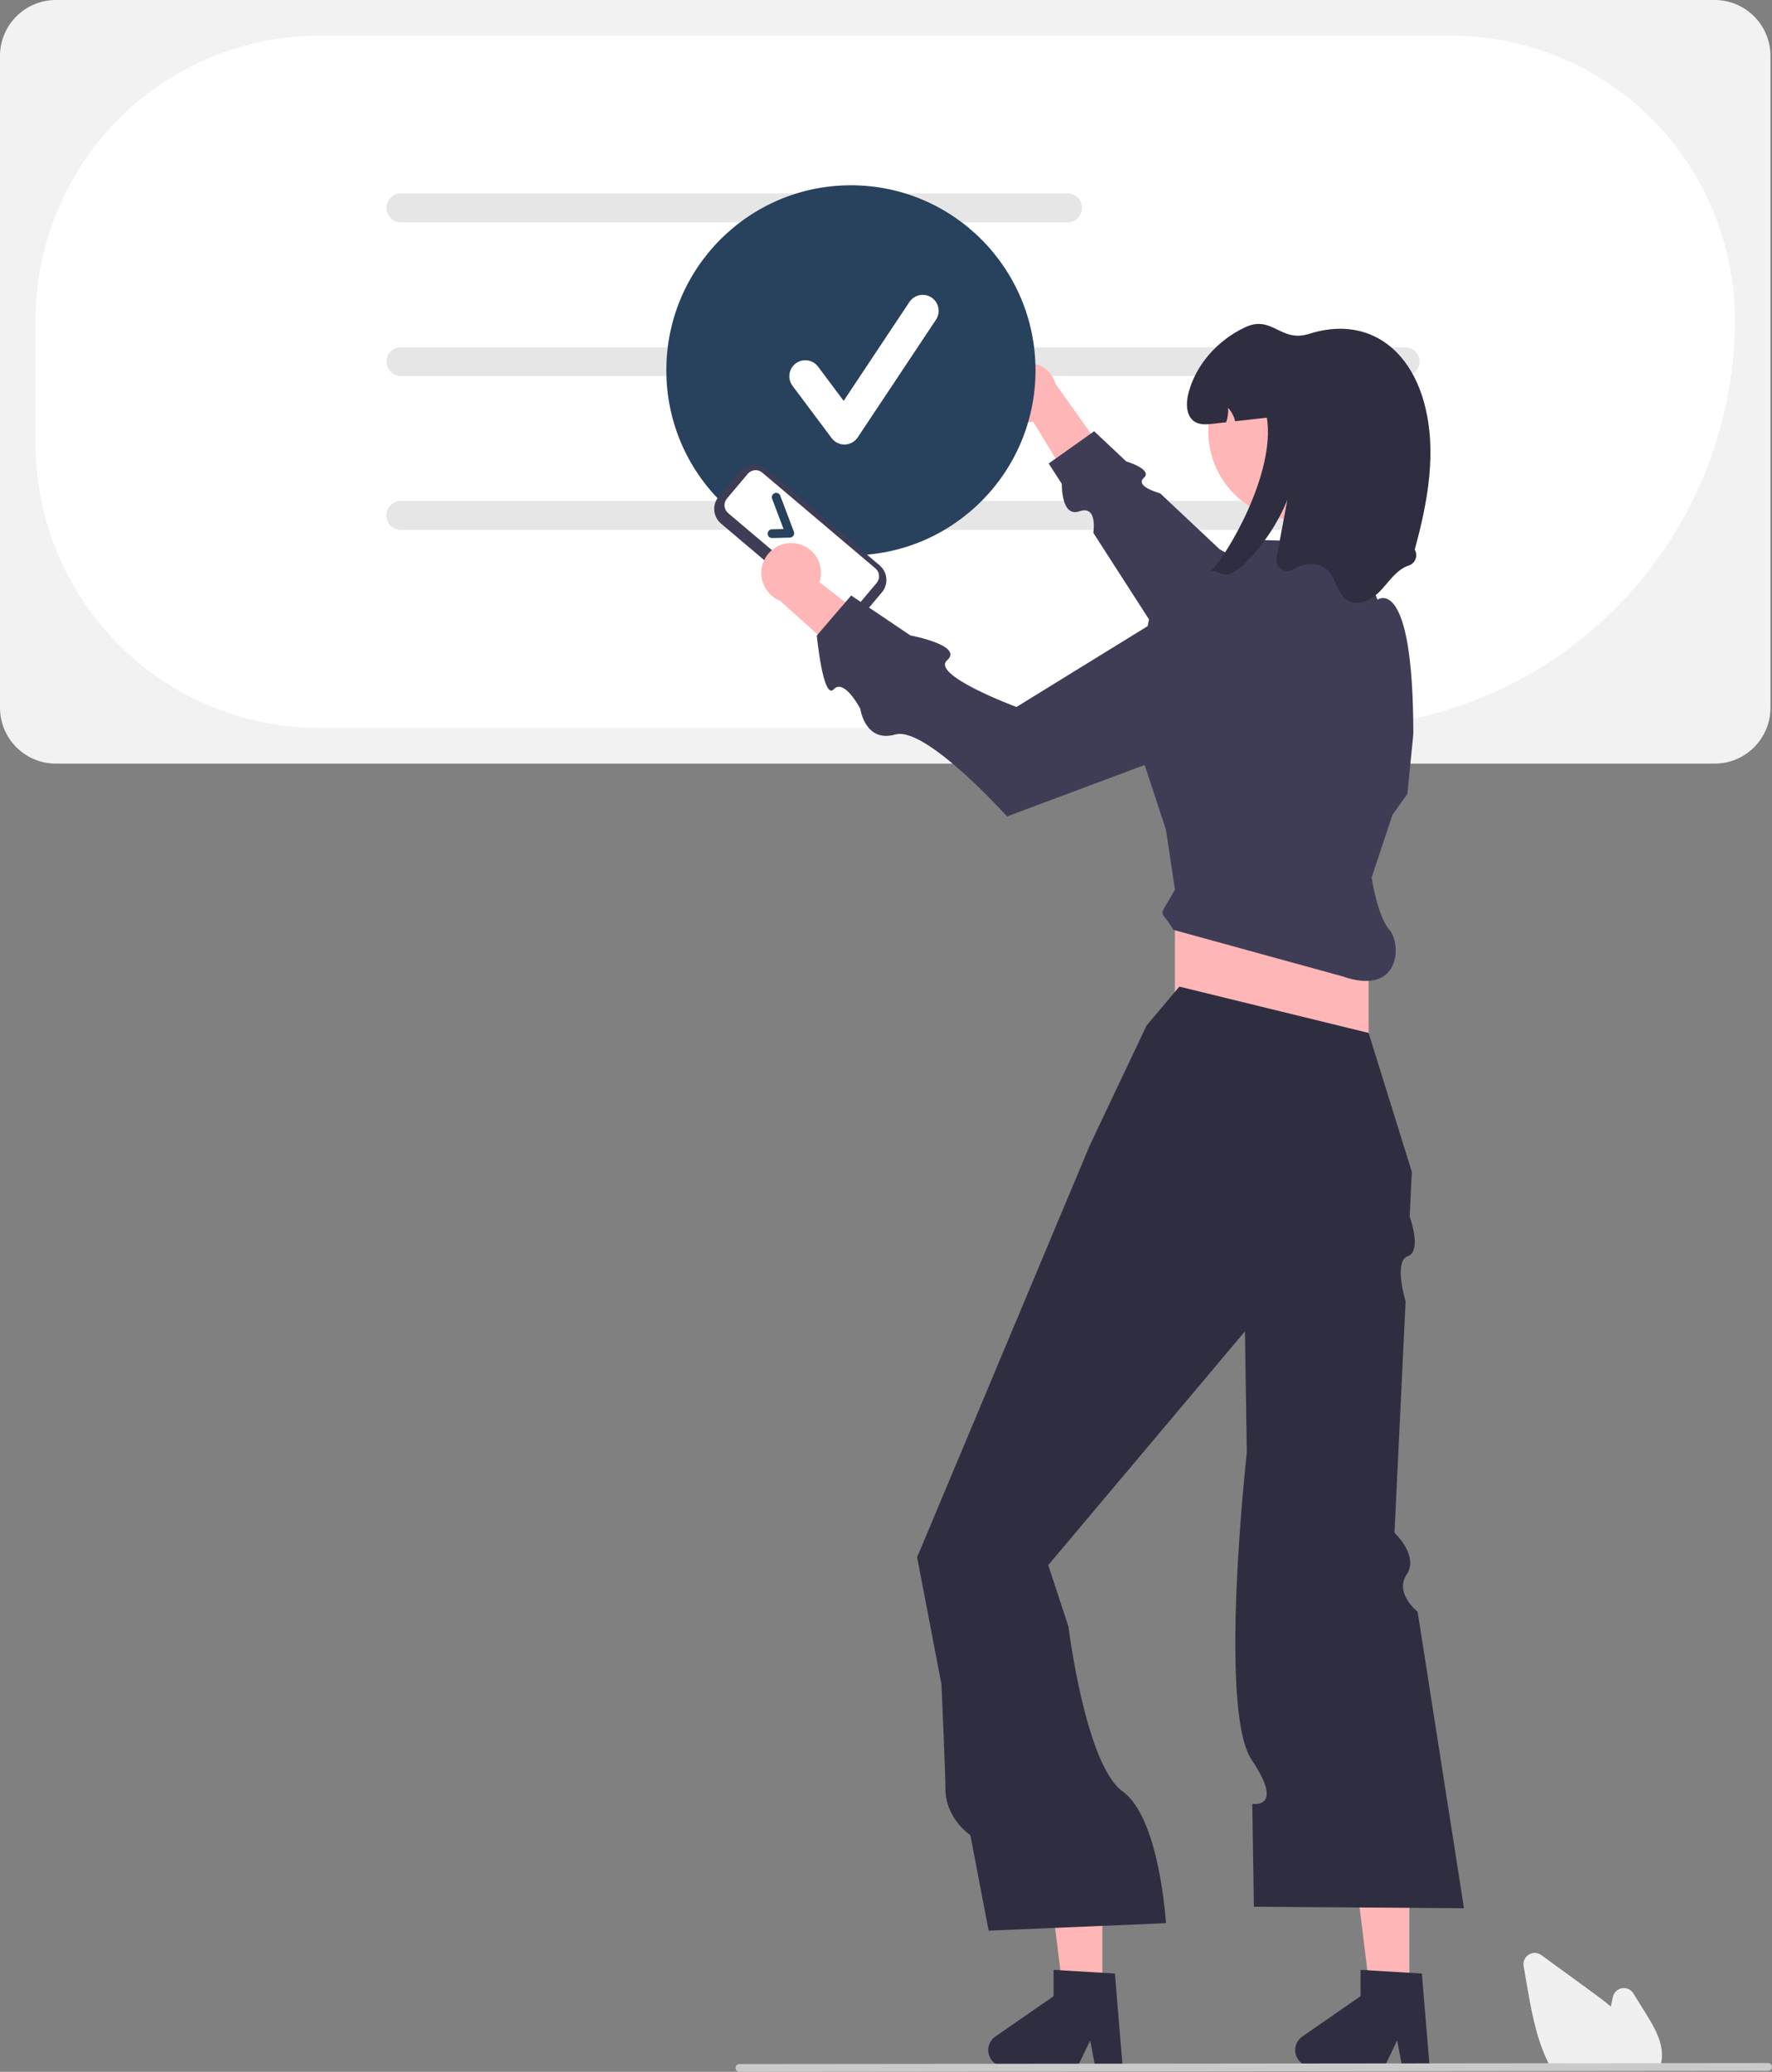 <svg width="492" height="575" viewBox="0 0 492 575" fill="none" xmlns="http://www.w3.org/2000/svg">
<rect x="0" y="0" width="492" height="575" fill="#808080" stroke="none"/>
<g clip-path="url(#clip0_1_10)">
<path d="M476.098 211.93H15.48C11.376 211.925 7.441 210.289 4.539 207.381C1.637 204.473 0.005 200.531 -6.10352e-05 196.418V15.511C0.005 11.399 1.637 7.456 4.539 4.548C7.441 1.64 11.376 0.005 15.48 -3.05176e-05H476.098C480.202 0.005 484.137 1.64 487.039 4.548C489.941 7.456 491.574 11.399 491.578 15.511V196.419C491.574 200.531 489.941 204.473 487.039 207.381C484.137 210.289 480.202 211.925 476.098 211.93V211.93Z" fill="#F2F2F2"/>
<path d="M368.672 202.037H88.596C67.726 202.013 47.716 193.696 32.958 178.908C18.201 164.121 9.899 144.072 9.876 123.16V88.779C9.899 67.866 18.2 47.817 32.958 33.03C47.716 18.242 67.725 9.925 88.596 9.901H402.985C423.856 9.925 443.865 18.242 458.623 33.03C473.381 47.817 481.682 67.866 481.706 88.779C481.672 118.806 469.752 147.594 448.561 168.827C427.371 190.06 398.64 202.003 368.672 202.037Z" fill="white"/>
<path d="M296.424 61.689H111.29C110.232 61.689 109.216 61.267 108.467 60.517C107.719 59.767 107.298 58.749 107.298 57.688C107.298 56.627 107.719 55.61 108.467 54.86C109.216 54.109 110.232 53.688 111.29 53.688H296.424C297.483 53.688 298.498 54.109 299.247 54.86C299.995 55.61 300.416 56.627 300.416 57.688C300.416 58.749 299.995 59.767 299.247 60.517C298.498 61.267 297.483 61.689 296.424 61.689V61.689Z" fill="#E6E6E6"/>
<path d="M390.141 104.37H111.29C110.232 104.37 109.216 103.948 108.467 103.198C107.719 102.448 107.298 101.43 107.298 100.369C107.298 99.308 107.719 98.291 108.467 97.54C109.216 96.79 110.232 96.369 111.29 96.369H390.141C391.2 96.369 392.216 96.79 392.964 97.54C393.713 98.291 394.134 99.308 394.134 100.369C394.134 101.43 393.713 102.448 392.964 103.198C392.216 103.948 391.2 104.37 390.141 104.37V104.37Z" fill="#E6E6E6"/>
<path d="M390.141 147.051H111.29C110.232 147.051 109.216 146.629 108.467 145.879C107.719 145.129 107.298 144.111 107.298 143.05C107.298 141.989 107.719 140.972 108.467 140.222C109.216 139.471 110.232 139.05 111.29 139.05H390.141C391.2 139.05 392.216 139.471 392.964 140.222C393.713 140.972 394.134 141.989 394.134 143.05C394.134 144.111 393.713 145.129 392.964 145.879C392.216 146.629 391.2 147.051 390.141 147.051V147.051Z" fill="#E6E6E6"/>
<path d="M390.141 147.051H111.29C110.232 147.051 109.216 146.629 108.467 145.879C107.719 145.129 107.298 144.111 107.298 143.05C107.298 141.989 107.719 140.972 108.467 140.222C109.216 139.471 110.232 139.05 111.29 139.05H390.141C391.2 139.05 392.216 139.471 392.964 140.222C393.713 140.972 394.134 141.989 394.134 143.05C394.134 144.111 393.713 145.129 392.964 145.879C392.216 146.629 391.2 147.051 390.141 147.051V147.051Z" fill="#E6E6E6"/>
<path d="M276.887 109.268C276.932 110.473 277.239 111.654 277.788 112.727C278.337 113.8 279.114 114.739 280.065 115.479C281.015 116.218 282.116 116.74 283.29 117.007C284.463 117.274 285.681 117.28 286.857 117.025L302.082 142.052L308.562 128.274L293.111 106.62C292.551 104.669 291.297 102.991 289.586 101.904C287.875 100.818 285.825 100.398 283.825 100.724C281.825 101.051 280.015 102.101 278.736 103.675C277.457 105.25 276.8 107.24 276.887 109.268H276.887Z" fill="#FFB6B6"/>
<path d="M391.145 180.994L338.675 152.477L322.125 136.919C322.125 136.919 314.93 134.989 317.578 132.645C320.226 130.301 312.68 128.04 312.68 128.04L303.795 119.688L291.17 128.638L294.824 134.313C294.824 134.313 294.573 143.708 299.709 141.901C304.846 140.093 303.562 147.885 303.562 147.885L334.22 195.503L391.145 180.994Z" fill="#3F3D56"/>
<path d="M236.259 154.127C264.564 154.127 287.51 131.136 287.51 102.774C287.51 74.413 264.564 51.422 236.259 51.422C207.954 51.422 185.009 74.413 185.009 102.774C185.009 131.136 207.954 154.127 236.259 154.127Z" fill="#28415D"/>
<path d="M391.307 555.035H380.651L375.58 513.85H391.307V555.035Z" fill="#FFB6B6"/>
<path d="M396.932 573.535H389.29L387.926 566.305L384.432 573.535H364.163C363.192 573.535 362.246 573.224 361.463 572.647C360.681 572.07 360.103 571.257 359.813 570.328C359.524 569.399 359.539 568.401 359.856 567.481C360.173 566.561 360.775 565.766 361.574 565.213L377.76 554.012V546.703L394.785 547.721L396.932 573.535Z" fill="#2F2E41"/>
<path d="M306.078 555.035H295.421L290.35 513.85H306.078V555.035Z" fill="#FFB6B6"/>
<path d="M311.702 573.535H304.06L302.696 566.305L299.203 573.535H278.934C277.963 573.535 277.016 573.224 276.234 572.647C275.451 572.07 274.873 571.257 274.584 570.328C274.295 569.399 274.31 568.401 274.627 567.481C274.943 566.561 275.546 565.766 276.345 565.213L292.531 554.012V546.703L309.556 547.721L311.702 573.535Z" fill="#2F2E41"/>
<path d="M380 243.559H326.215V304.913H380V243.559Z" fill="#FFB6B6"/>
<path d="M327.456 273.821L318.354 284.6L302.632 317.764L263.017 412.209L254.638 432.182L261.404 467.491C261.404 467.491 262.499 492.367 262.499 496.439C262.499 504.73 269.42 509.324 269.42 509.324L274.498 535.821L323.732 533.749C323.732 533.749 322.014 504.541 311.702 497.173C301.39 489.806 296.65 451.408 296.65 451.408L291.047 434.373L345.66 369.506L346.013 392.18L346.183 403.155C346.183 403.155 338.186 474.536 347.508 488.389C356.831 502.242 347.698 500.612 347.698 500.612L348.143 529.189L406.479 529.603L393.609 447.332C393.609 447.332 387.074 442.162 390.571 436.965C394.067 431.768 387.182 425.403 387.182 425.403L390.27 361.176C390.27 361.176 386.851 350.082 390.873 348.64C394.895 347.198 391.401 337.658 391.401 337.658L391.998 325.227L380 286.673L327.456 273.821Z" fill="#2F2E41"/>
<path d="M380.828 243.559L386.62 226.147L390.757 220.344L392.412 203.761C392.412 158.989 382.445 166.445 382.445 166.445L376.69 150.698L350.211 149.869L333.248 166.037L319.181 171.011L313.673 199.691L323.732 230.293L326.215 246.875C321.479 255.635 321.88 251.491 325.801 258.068L372.553 270.92C389.102 276.723 389.102 261.799 385.784 258.068C382.465 254.337 380.828 243.559 380.828 243.559Z" fill="#3F3D56"/>
<path d="M360.03 144.303C373.587 144.303 384.577 133.291 384.577 119.707C384.577 106.124 373.587 95.112 360.03 95.112C346.473 95.112 335.483 106.124 335.483 119.707C335.483 133.291 346.473 144.303 360.03 144.303Z" fill="#FFB6B6"/>
<path d="M392.801 152.539C393.032 152.93 393.172 153.368 393.211 153.821C393.25 154.274 393.186 154.729 393.025 155.154C392.863 155.579 392.608 155.962 392.279 156.274C391.949 156.586 391.554 156.82 391.121 156.958C387.828 158.052 385.801 161.244 383.434 163.798C381.076 166.343 377.278 168.458 374.266 166.725C371.262 165 371.055 160.598 368.54 158.21C366.09 155.888 362.019 156.17 359.14 157.936L359.053 157.989C358.556 158.314 357.975 158.486 357.382 158.483C356.789 158.48 356.209 158.303 355.715 157.974C355.221 157.645 354.834 157.178 354.602 156.63C354.37 156.083 354.303 155.48 354.41 154.895C355.419 149.518 356.427 144.142 357.435 138.767C354.787 145.16 350.941 150.986 346.107 155.93C344.775 157.47 343.088 158.659 341.192 159.395C339.471 159.943 337.799 158.16 336.128 158.483C340.282 154.844 354.249 131.512 351.75 115.917C348.813 116.248 345.875 116.58 342.938 116.912C342.62 115.519 341.94 114.234 340.968 113.189C341.087 114.545 340.915 115.91 340.464 117.194C339.239 117.334 338.006 117.467 336.781 117.608C335.077 117.799 333.223 117.965 331.759 117.069C329.318 115.577 329.243 112.045 329.938 109.259C331.974 101.158 338.147 94.385 345.701 90.836C353.256 87.296 355.49 95.18 363.451 92.66C379.173 87.685 391.221 96.192 395.465 111.978C399.032 125.219 396.442 139.273 392.801 152.539Z" fill="#2F2E41"/>
<path d="M460.758 574.07H430.701L430.572 573.835C430.188 573.137 429.817 572.397 429.47 571.636C426.374 564.995 425.065 557.399 423.91 550.697L423.041 545.645C422.936 545.034 423.015 544.404 423.269 543.838C423.523 543.271 423.939 542.794 424.465 542.466C424.992 542.138 425.604 541.976 426.223 541.998C426.842 542.021 427.44 542.229 427.941 542.594C432.509 545.924 437.079 549.252 441.65 552.576C443.381 553.838 445.358 555.298 447.251 556.877C447.434 555.988 447.625 555.096 447.816 554.217C447.948 553.61 448.257 553.056 448.705 552.626C449.152 552.197 449.718 551.911 450.329 551.805C450.94 551.699 451.568 551.778 452.134 552.032C452.7 552.287 453.177 552.704 453.504 553.232L457.021 558.893C459.586 563.027 461.85 567.101 461.389 571.495C461.391 571.549 461.387 571.602 461.377 571.655C461.284 572.377 461.113 573.086 460.866 573.77L460.758 574.07Z" fill="#F0F0F0"/>
<path d="M490.927 574.721L205.304 575C205.019 574.999 204.746 574.884 204.545 574.682C204.344 574.479 204.231 574.205 204.231 573.919C204.231 573.634 204.344 573.36 204.545 573.157C204.746 572.955 205.019 572.84 205.304 572.839L490.927 572.56C491.212 572.561 491.485 572.676 491.686 572.878C491.887 573.081 492 573.355 492 573.641C492 573.926 491.887 574.2 491.686 574.403C491.485 574.605 491.212 574.72 490.927 574.721V574.721Z" fill="#CACACA"/>
<path d="M231.6 171.891L200.183 145.307C199.109 144.396 198.44 143.095 198.322 141.691C198.203 140.286 198.646 138.892 199.553 137.814L205.335 130.953C206.244 129.877 207.542 129.206 208.944 129.088C210.346 128.969 211.737 129.413 212.813 130.321L244.231 156.906C245.304 157.816 245.974 159.117 246.092 160.521C246.21 161.926 245.767 163.32 244.861 164.398L239.078 171.259C238.17 172.335 236.872 173.006 235.47 173.125C234.068 173.243 232.676 172.799 231.6 171.891V171.891Z" fill="#3F3D56"/>
<path d="M201.832 138.367C201.343 138.948 201.105 139.699 201.168 140.456C201.232 141.213 201.593 141.914 202.171 142.405L233.589 168.989C234.169 169.479 234.918 169.718 235.674 169.654C236.429 169.59 237.129 169.228 237.619 168.649L243.401 161.788C243.89 161.207 244.128 160.456 244.064 159.699C244.001 158.942 243.64 158.241 243.061 157.75L211.644 131.166C211.064 130.676 210.314 130.437 209.559 130.501C208.803 130.565 208.104 130.926 207.614 131.506L201.832 138.367Z" fill="white"/>
<path d="M220.276 148.701C220.167 148.854 220.024 148.979 219.858 149.067C219.692 149.155 219.508 149.203 219.321 149.207L214.384 149.321C214.226 149.325 214.068 149.297 213.92 149.24C213.772 149.182 213.637 149.096 213.522 148.986C213.408 148.876 213.316 148.745 213.252 148.6C213.188 148.454 213.153 148.298 213.149 148.139C213.145 147.98 213.173 147.822 213.23 147.674C213.288 147.525 213.374 147.39 213.483 147.275C213.593 147.16 213.724 147.068 213.869 147.004C214.014 146.94 214.17 146.905 214.329 146.901L217.558 146.827L214.378 138.418C214.265 138.118 214.276 137.786 214.408 137.494C214.539 137.202 214.781 136.974 215.08 136.86C215.38 136.747 215.711 136.756 216.003 136.888C216.295 137.019 216.523 137.261 216.637 137.56L220.423 147.568C220.491 147.75 220.515 147.944 220.493 148.137C220.471 148.329 220.403 148.513 220.295 148.674L220.276 148.701Z" fill="#28415D"/>
<path d="M220.909 150.814C222.099 150.99 223.237 151.424 224.242 152.088C225.247 152.751 226.094 153.627 226.725 154.655C227.355 155.682 227.753 156.835 227.89 158.033C228.028 159.231 227.901 160.444 227.52 161.588L250.694 179.474L236.32 184.431L216.518 166.685C214.643 165.916 213.114 164.485 212.222 162.662C211.33 160.839 211.137 158.752 211.678 156.796C212.219 154.839 213.458 153.15 215.159 152.048C216.86 150.945 218.906 150.506 220.909 150.814L220.909 150.814Z" fill="#FFB6B6"/>
<path d="M341.557 159.658L282.225 196.211C282.225 196.211 258.302 187.342 262.978 183.236C267.653 179.131 252.77 176.355 252.77 176.355L236.328 165.272L226.787 176.382C226.787 176.382 228.526 194.428 231.484 191.303C234.441 188.178 238.863 196.714 238.863 196.714C238.863 196.714 240.169 206.245 248.589 203.847C257.009 201.448 279.603 226.589 279.603 226.589L352.623 199.301L341.557 159.658Z" fill="#3F3D56"/>
<path d="M234.457 123.374C233.769 123.374 233.091 123.213 232.476 122.905C231.86 122.597 231.325 122.149 230.913 121.598L220.046 107.08C219.697 106.613 219.443 106.083 219.299 105.518C219.154 104.953 219.122 104.366 219.205 103.788C219.287 103.211 219.482 102.656 219.778 102.154C220.075 101.653 220.467 101.215 220.932 100.865C221.873 100.158 223.054 99.855 224.217 100.022C224.793 100.104 225.348 100.299 225.848 100.596C226.349 100.893 226.786 101.286 227.135 101.753L234.245 111.25L252.504 83.807C253.156 82.827 254.169 82.147 255.322 81.916C256.474 81.685 257.671 81.922 258.648 82.576C259.626 83.229 260.305 84.244 260.535 85.399C260.766 86.553 260.529 87.752 259.877 88.732L238.144 121.397C237.751 121.988 237.222 122.475 236.602 122.819C235.982 123.163 235.289 123.353 234.58 123.373C234.539 123.373 234.498 123.374 234.457 123.374Z" fill="white"/>
</g>
<defs>
<clipPath id="clip0_1_10">
<rect width="492" height="575" fill="white"/>
</clipPath>
</defs>
</svg>
